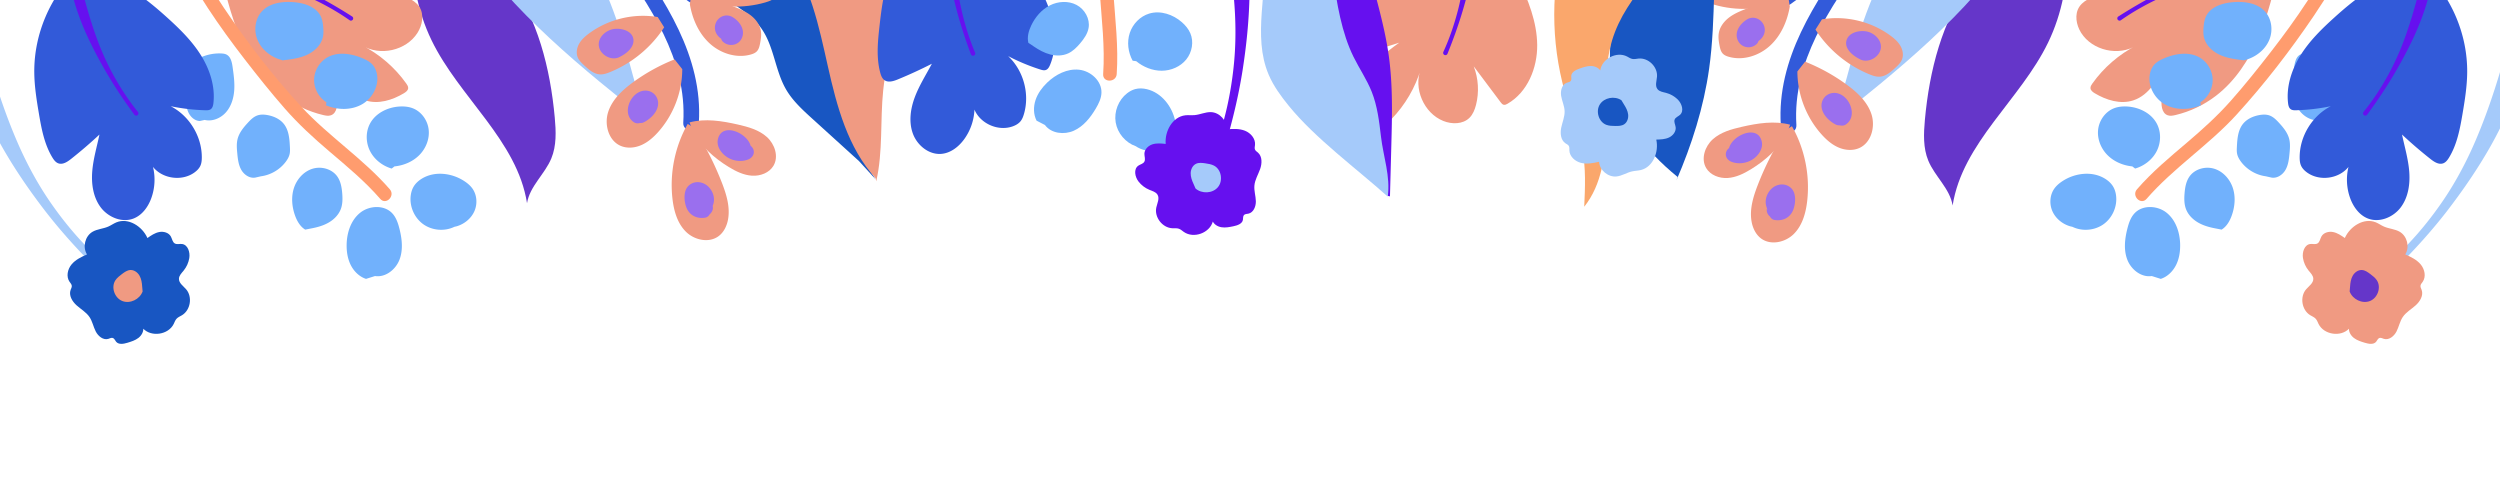 <svg xmlns="http://www.w3.org/2000/svg" viewBox="0 0 1776.182 348.643">
  <style>
    .st0{fill:#1856c2}
    .st1{fill:#f09a82}
    .st2{fill:#6536c9}
    .st3{fill:#a5cafa}
    .st4{fill:#6610ef}
    .st5{fill:#71b1fc}
    .st6{fill:#ff9c6e}
    .st7{fill:#325ad9}
    .st8{fill:#325ada}
    .st9{fill:#9a6fee}

    #flower1 .st4{
      animation-name: flowerRotate;
      animation-duration: 4s;
      animation-timing-function: linear;
      transform-box: fill-box;
      transform-origin: 50%;
      animation-iteration-count: infinite;
      animation-delay: 2s;
    }
    @keyframes flowerRotate{
      35%{
        transform: rotate(120deg);
        <!-- fill: #1856c2; -->
      }
      75%{
        transform: rotate(240deg);
        <!-- fill: #1856c2; -->
      }
      100%{
        transform: rotate(360deg);
        <!-- fill: #6610ef; -->
      }
    }

    #flower2 .st3{
        animation-name: flowerRotate;
        animation-duration: 6s;
        animation-timing-function: linear;
        transform-box: fill-box;
        transform-origin: 50%;
        animation-iteration-count: infinite;      
        animation-delay: 3s;
    }

    #flower3 .st1, #flower4 .st0{
        animation-name: flowerRotate;
        animation-duration: 8s;
        animation-timing-function: linear;
        transform-box: fill-box;
        transform-origin: 50%;
        animation-iteration-count: infinite;      
        animation-delay: 3s;
    }

  </style>
  <g id="Layer_1">
    <path class="st0" d="M610.298 114.448a4738230.746 4738230.746 0 0 0-33.181-30.116c-6.904-6.266-13.919-12.668-18.609-20.727-7.89-13.558-8.526-30.658-17.613-43.445-7.409-10.425-19.336-16.464-29.511-24.213-12.028-9.161-21.788-20.912-31.436-32.553-4.813-5.807-9.684-11.707-12.774-18.588-2.623-5.84-3.871-12.188-5.022-18.486-8.672-47.456-12.94-95.715-12.731-143.956 11.095 55.327 49.652 101.099 91.567 138.879 8.665 7.81 17.654 15.536 23.972 25.343 4.951 7.685 8.082 16.382 10.932 25.068a499.507 499.507 0 0 1 17.282 68.877c2.257 12.791 4.021 25.695 7.297 38.263 4.483 17.198 11.798 33.655 21.562 48.506"/>
    <path class="st1" d="M622.526 128.815c4.893-21.08 2.732-43.113 4.963-64.638 2.804-27.056 12.559-53.513 10.981-80.668-2.332-40.134-29.532-75.33-62.529-98.295-17.755-12.357-37.309-21.912-55.346-33.854-28.779-19.055-53.51-44.194-72.091-73.281-5.965 9.907-2.826 22.57.681 33.59 11.428 35.909 25.655 72.162 51.677 99.418 18.251 19.118 41.741 33.169 57.469 54.411 17.359 23.446 23.438 53.086 29.826 81.551s14.195 58.052 33.917 79.548"/>
    <path class="st2" d="M1458.388-105.687c12.817 44.539 16.927 94.154-3.247 135.879-19.646 40.633-60.88 71.211-67.854 115.803-1.91-12.01-12.625-20.6-17.275-31.837-3.747-9.055-3.325-19.239-2.432-28.998 3.199-34.991 12.119-70.44 32.892-98.778 10.828-14.771 24.538-27.168 36.324-41.187 11.786-14.018 21.913-30.469 23.427-48.721"/>
    <path class="st3" d="M1304.231 81.631c5.928-17.548 10.029-35.656 15.406-53.38 10.271-33.855 25.692-66.972 50.609-92.087 24.917-25.115 60.449-41.327 95.566-37.035-10.494 20.434-21.018 40.921-33.783 60.02-34.586 51.75-84.163 91.318-132.921 130.009"/>
    <path class="st1" d="M1619.423-23.588c-3.943 16.93-7.917 33.957-14.695 49.964-6.778 16.007-16.572 31.098-30.356 41.688-8.486 6.519-18.366 11.214-28.779 13.677-1.772.419-3.656.77-5.385.2-4.617-1.522-4.914-7.855-4.323-12.68l3.094-25.271c-5.216 11.214-11.643 23.542-23.411 27.348-9.082 2.937-19.106-.172-27.294-5.079-1.409-.844-2.933-1.978-3.049-3.616-.083-1.183.612-2.265 1.298-3.232 8.117-11.447 19.047-20.883 31.555-27.242-12.649 8.049-31.492 3.824-39.493-8.856-3.506-5.556-4.872-13.127-1.217-18.587 1.949-2.91 5.051-4.845 8.23-6.316 8.429-3.901 18.082-5.105 27.211-3.393l-28.532-14.146c-.873-.433-1.814-.936-2.189-1.835-.363-.87-.09-1.863.22-2.753 5.396-15.459 21.131-25.556 37.262-28.369 16.13-2.813 32.679.497 48.482 4.783 17.219 4.67 34.321 10.612 49.242 20.393"/>
    <path class="st4" d="M1505.031 11.711c8.998-5.731 18.195-11.128 27.697-15.991 9.499-4.857 19.23-9.33 29.247-13.197 10.013-3.867 20.378-6.937 30.965-8.918 2.652-.458 5.31-.891 7.975-1.269a211.44 211.44 0 0 1 8.042-.732 171.159 171.159 0 0 1 8.078-.13c2.7.141 5.391.274 8.076.624.892.116 1.521.934 1.405 1.826-.088.678-.581 1.203-1.204 1.366l-.06.015c-2.601.677-5.197 1.138-7.784 1.606a165.585 165.585 0 0 1-7.738 1.41 200.73 200.73 0 0 1-7.71 1.359c-2.56.501-5.125.946-7.696 1.366-10.245 1.892-20.445 4.126-30.548 6.917-10.099 2.791-20.036 6.329-29.58 10.764-9.541 4.429-18.763 9.605-27.38 15.652-.726.509-1.728.334-2.237-.392-.509-.726-.334-1.728.392-2.237a1.464 1.464 0 0 1 .06-.04z"/>
    <path class="st5" d="M1528.775 196.115c-7.439 1.139-14.659-4.574-17.367-11.596-2.708-7.022-1.8-14.92.066-22.21.993-3.882 2.324-7.834 5.058-10.763 5.726-6.133 16.348-5.617 22.867-.334 6.519 5.283 9.362 14.05 9.535 22.438.103 5.018-.658 10.136-2.903 14.625-2.245 4.489-6.087 8.301-10.858 9.861M1573.845 162.245c-4.276-.805-8.535-2.008-12.287-4.212-3.753-2.203-6.986-5.49-8.503-9.569-1.299-3.494-1.28-7.332-.984-11.047.336-4.2 1.07-8.539 3.486-11.99 3.775-5.394 11.328-7.479 17.619-5.538 6.291 1.94 11.158 7.414 13.199 13.673 2.04 6.259 1.467 13.176-.72 19.386-1.413 4.013-3.64 7.964-7.271 10.182M1649.809 85.209c-5.461 1.299-11.377-1.19-15.096-5.395-3.719-4.204-5.462-9.864-5.889-15.461-.427-5.597.357-11.208 1.139-16.767.477-3.388 1.305-7.29 4.361-8.829 1.154-.581 2.476-.723 3.767-.777 6.354-.266 12.776 1.413 18.187 4.753 1.876 1.158 3.659 2.538 4.934 4.337 2.354 3.321 2.705 7.629 2.744 11.699a107.453 107.453 0 0 1-.643 12.815c-.352 3.193-.875 6.452-2.456 9.247-1.581 2.796-4.432 5.071-7.643 5.137M1470.755 160.77c-5.445-1.6-10.264-5.5-12.565-10.688s-1.878-11.597 1.44-16.201c1.536-2.131 3.605-3.828 5.807-5.261 8.865-5.766 20.997-7.224 30.027-1.72 2.427 1.479 4.605 3.447 6.011 5.917 1.06 1.862 1.657 3.964 1.929 6.089.987 7.713-2.552 15.839-8.87 20.371-6.319 4.532-15.151 5.278-22.14 1.871M1514.955 118.221c-6.569-.648-13.015-3.359-17.663-8.046s-7.343-11.405-6.644-17.968 4.996-12.759 11.123-15.213c3.098-1.241 6.512-1.53 9.841-1.305 8.295.56 16.701 4.697 20.663 12.007 3.237 5.97 3.111 13.529.053 19.592-3.058 6.063-8.863 10.577-15.383 12.475M1594.442 42.873c-5.877-.693-11.864-1.417-17.248-3.873-5.384-2.456-10.166-6.973-11.405-12.759-.502-2.345-.407-4.777-.194-7.166.222-2.482.58-4.995 1.617-7.262 3.195-6.986 11.731-9.678 19.39-10.274 8-.623 16.857.549 22.38 6.37 4.904 5.17 6.043 13.315 3.47 19.96-2.573 6.645-8.471 11.719-15.191 14.09M1563.591 74.825c-8.267 3.453-18.189 3.648-25.903-.909-7.714-4.556-12.451-14.324-9.869-22.903.528-1.756 1.343-3.442 2.526-4.843 1.836-2.173 4.44-3.539 7.052-4.665 8.025-3.459 17.672-5.024 25.269-.705 5.553 3.157 9.244 9.354 9.374 15.74.13 6.386-3.304 12.729-8.723 16.11M1609.793 125.248c-6.974-.928-13.511-4.788-17.691-10.447-1.253-1.697-2.317-3.586-2.718-5.657-.295-1.522-.222-3.089-.148-4.637.28-5.799.733-12.023 4.381-16.54 2.76-3.417 7.021-5.345 11.335-6.17 2.468-.472 5.078-.611 7.445.233 2.679.955 4.767 3.056 6.695 5.146 3.133 3.396 6.197 7.111 7.326 11.591.835 3.315.543 6.798.218 10.201-.387 4.055-.854 8.244-2.894 11.769-2.04 3.525-6.094 6.219-10.082 5.39"/>
    <path class="st6" d="M1525.057 141.308c19.196-22.096 44.139-38.146 63.851-59.744 19.985-21.896 38.451-45.868 55.061-70.409 9.635-14.236 18.447-29.007 26.077-44.416 2.74-5.533-5.559-10.415-8.311-4.858-13.222 26.703-30.042 51.397-48.287 74.896-9.187 11.833-18.567 23.597-28.501 34.814-9.531 10.763-20.109 20.33-31.053 29.623-12.408 10.536-24.939 20.965-35.644 33.288-4.045 4.657 2.734 11.492 6.806 6.806z"/>
    <path class="st7" d="M1720.46-21.605c-13.086 2.591-25.698 7.561-37.033 14.595-9.059 5.621-17.26 12.514-25.167 19.665-8.847 8.001-17.459 16.467-23.776 26.585-6.318 10.118-10.226 22.118-8.887 33.971.185 1.64.575 3.444 1.923 4.395 1.082.763 2.507.772 3.83.734a142.096 142.096 0 0 0 24.628-2.877c-13.313 6.83-22.215 21.497-22.128 36.46.011 1.949.173 3.942.96 5.725.866 1.962 2.434 3.54 4.162 4.811 8.841 6.504 22.692 4.691 29.559-3.871-1.805 7.351-1.362 15.238 1.255 22.34 2.261 6.136 6.454 11.936 12.546 14.314 8.282 3.233 18.172-.932 23.453-8.083 5.281-7.151 6.617-16.56 5.9-25.421-.717-8.861-3.288-17.45-5.12-26.149a322.031 322.031 0 0 0 20.271 17.41c2.597 2.049 5.867 4.174 8.974 3.042 1.885-.687 3.162-2.427 4.205-4.141 5.7-9.376 7.757-20.454 9.589-31.273 1.643-9.701 3.191-19.465 3.27-29.304.218-27.296-11.502-54.479-31.501-73.058"/>
    <path class="st4" d="M1679.229 79.534c6.618-8.186 12.408-17.036 17.474-26.255 5.072-9.221 9.277-18.895 12.746-28.782 3.47-9.89 6.391-19.915 8.974-30.008.595-2.537 1.212-5.066 1.885-7.586a200.792 200.792 0 0 1 1.88-7.6 165.614 165.614 0 0 1 1.931-7.625c.643-2.55 1.278-5.108 2.131-7.658l.019-.057c.286-.853 1.209-1.314 2.062-1.029.648.217 1.069.802 1.11 1.445.167 2.703.117 5.397.074 8.1a171.017 171.017 0 0 1-.678 8.05 212.019 212.019 0 0 1-1.276 7.974c-.557 2.633-1.171 5.255-1.807 7.87-2.695 10.428-6.461 20.561-10.999 30.289-4.538 9.732-9.661 19.136-15.151 28.284-5.497 9.15-11.505 17.96-17.834 26.548-.526.714-1.531.867-2.245.341-.714-.526-.867-1.531-.341-2.245a2.473 2.473 0 0 1 .044-.057z"/>
    <path class="st3" d="M1698.633 185.344c13.117-11.725 24.686-25.159 34.804-39.53 10.169-14.355 18.51-29.926 25.402-45.977 6.881-16.073 12.546-32.517 17.495-49.126.562-2.093 1.131-4.184 1.735-6.264.581-2.087 1.206-4.164 1.842-6.238a281.604 281.604 0 0 1 3.527-12.549c1.071-4.213 2.267-8.414 3.59-12.62 1.138-4.236 2.367-8.477 3.94-12.721l.054-.145c.617-1.663 2.464-2.511 4.127-1.895 1.204.446 1.98 1.541 2.084 2.741.385 4.561.425 9.124.374 13.693-.26 4.536-.65 9.077-1.163 13.606a305.037 305.037 0 0 1-2.389 13.44c-.539 2.209-1.091 4.417-1.686 6.613-.572 2.203-1.179 4.396-1.793 6.587-5.21 17.451-12.68 34.174-21.668 49.903-8.978 15.75-19.244 30.615-30.183 44.855-10.989 14.223-23.033 27.54-35.764 40.212-1.234 1.229-3.23 1.226-4.459-.008-1.229-1.233-1.226-3.23.008-4.459a3.884 3.884 0 0 1 .124-.117z"/>
    <path class="st4" d="M864.665 100.822c5.888-16.578 9.598-33.916 11.585-51.379 2.039-17.473 1.892-35.137.243-52.527-1.669-17.404-4.583-34.551-8.205-51.498-.51-2.106-1.014-4.213-1.481-6.329-.491-2.11-.939-4.232-1.374-6.358a281.083 281.083 0 0 1-2.922-12.703 234.788 234.788 0 0 1-2.902-12.796c-1.033-4.262-1.988-8.574-2.643-13.053l-.022-.153c-.256-1.755.958-3.385 2.713-3.642 1.27-.186 2.477.403 3.143 1.406 2.524 3.818 4.748 7.802 6.894 11.836a246.467 246.467 0 0 1 5.504 12.498 305.455 305.455 0 0 1 4.349 12.94c.587 2.197 1.161 4.399 1.692 6.612.555 2.207 1.074 4.423 1.585 6.64 3.796 17.812 5.261 36.069 4.915 54.181-.326 18.126-2.206 36.094-4.977 53.836-2.822 17.75-7.005 35.212-12.101 52.437-.493 1.67-2.246 2.624-3.917 2.131-1.67-.493-2.624-2.246-2.131-3.916a3.768 3.768 0 0 1 .053-.163z"/>
    <path class="st8" d="M1276.283 88.754c-2.812-44.962 23.99-83.375 48.742-118.345 4.126-5.829-5.474-11.368-9.564-5.59-25.892 36.581-53.192 76.972-50.255 123.935.443 7.08 11.522 7.13 11.076-0z"/>
    <path class="st8" d="M1272.42 2.736a393.782 393.782 0 0 1 50.268-31.186c6.324-3.293.73-12.855-5.59-9.564a393.77 393.77 0 0 0-50.268 31.186c-5.7 4.16-.18 13.775 5.59 9.564z"/>
    <path class="st1" d="M1269.632 94.494c-5.695 10.88-15.191 19.394-25.674 25.791-5.053 3.084-10.558 5.783-16.465 6.17-5.907.387-12.3-1.981-15.314-7.077-3.856-6.519-.914-15.371 4.724-20.429 5.638-5.058 13.266-7.171 20.652-8.849 11.262-2.557 23.099-4.457 34.267-1.516"/>
    <path class="st1" d="M1273.131 89.67c9.066 16.012 12.912 34.925 10.82 53.205-.974 8.513-3.439 17.302-9.506 23.352-6.068 6.05-16.517 8.304-23.345 3.127-3.747-2.841-5.87-7.419-6.669-12.052-1.503-8.721 1.214-17.59 4.412-25.841a212.216 212.216 0 0 1 20.186-39.325M1276.994 50.767c.038 16.277 6.234 32.467 17.072 44.611 3.403 3.813 7.325 7.29 12.006 9.34 4.681 2.05 10.215 2.539 14.883.46 8.504-3.787 11.539-15.104 8.681-23.963-2.858-8.859-10.088-15.578-17.603-21.072-9.113-6.662-19.076-12.162-29.57-16.323M1289.848 21.03c9.162 14.197 22.781 25.47 38.439 31.819 2.282.925 4.682 1.761 7.141 1.635 4.363-.223 7.953-3.357 11.162-6.322 1.809-1.672 3.67-3.416 4.634-5.683 1.345-3.163.688-6.915-1.03-9.893s-4.378-5.293-7.151-7.324c-13.794-10.104-31.735-14.357-48.597-11.517M1271.599 4.644c-1.772 10.423-6.247 20.65-14.028 27.808-7.781 7.158-19.141 10.81-29.306 7.901-1.556-.445-3.124-1.069-4.245-2.236-1.42-1.479-1.914-3.595-2.304-5.608-.586-3.019-1.068-6.13-.524-9.157.83-4.617 3.999-8.549 7.801-11.297 3.801-2.749 8.229-4.476 12.602-6.174l17.572-6.824c3.612-1.403 7.508-2.828 11.273-1.909"/>
    <path class="st1" d="M1266.484 1.281c-15.381 5.914-32.7 6.654-48.53 2.072-3.277-.948-6.723-2.295-8.577-5.159-1.726-2.666-1.694-6.078-1.395-9.24.339-3.583.987-7.252 2.929-10.282 2.504-3.906 6.946-6.294 11.52-7.078 4.573-.783 9.283-.112 13.772 1.059 14.496 3.781 27.523 12.94 35.986 25.302"/>
    <path class="st9" d="M1260.741 156.297c5.822.909 11.065-1.525 13.283-7.178 1.675-4.271 2.261-11.211-.935-14.892-3.96-4.561-10.762-3.951-14.798.191-1.96 2.012-3.309 4.612-3.698 7.394-.208 1.484-.174 2.959.224 4.416.166.609.412 1.644.839 2.117.661.733-.494.817.092-.709l1.424-2.444-.394.418c-4.889 5.183 2.929 13.03 7.832 7.832 1.955-2.072 2.721-4.763 1.972-7.55a36.782 36.782 0 0 0-.844-2.062c-.379-.827-.458-.958-.236-.392.115-.48.84-1.157.893-1.471-.103.622-2.095-1.578-2.219-1.411-.372.501-.019 2.571-.121 3.244-.082.538-.205 1.289-.512 1.729-.3.431.108.08.144.086-2.951-.461-5.956.753-6.812 3.868-.722 2.628.895 6.348 3.868 6.812zM1230.222 114.972c4.605 1.778 10.024 1.143 14.275-1.298 4.429-2.543 8.43-7.833 7.162-13.2-3.007-12.737-22.079-3.872-23.399 5.635-.411 2.958.719 5.947 3.868 6.812 2.589.711 6.398-.886 6.812-3.868.211-1.516.656-2.062 2.048-2.857.54-.308 1.798-.505 2.182-.863.936-.871-1.691-3.091-2.518-2.765-.097.038-.983 1.053-1.115 1.153-.622.469-1.306.765-2.047.972-1.555.434-2.819.18-4.324-.401-2.791-1.078-6.076 1.189-6.812 3.868-.86 3.128 1.067 5.731 3.868 6.812zM1244.968 30.878c4.855-.772 9.157-4.973 8.856-10.082-.371-6.312-7.281-10.418-12.801-6.877-4.367 2.802-8.282 7.766-6.877 13.258 1.615 6.311 8.987 8.419 13.801 4.247 2.261-1.96 2.009-5.823 0-7.832-2.243-2.243-5.565-1.965-7.832 0 1.318-1.142 4.361-1.457 4.766.92.064.376-.117.601-.116.895.362-.556.401-.654.116-.294.255-.29.524-.567.806-.83.257-.243 1.261-1.099 1.249-1.05-.297 1.264-5.018-.251-4.004-2.726.281-.687 1.048-.715.214-.525 1.08-.246-.928.184-1.124.215-2.956.47-4.597 4.158-3.868 6.812.865 3.148 3.847 4.339 6.812 3.868zM1228.037-2.351c5.159 3.093 12.373 3.166 15.921-2.394 3.673-5.756.29-11.485-5.265-14.067-5.235-2.433-12.464-5.28-16.134 1.092-3.337 5.794.844 11.139 5.564 14.282 2.491 1.658 6.13.488 7.577-1.987 1.587-2.714.51-5.915-1.987-7.577-.057-.038-1.689-1.117-1.569-1.241.173-.178.34 1.162.235 1.542-.541 1.271-1.573 1.953-3.095 2.046a39.072 39.072 0 0 1 1.611.526c.751.263 1.484.551 2.207.88.327.148 2.003 1.283 2.285 1.194-1.264.398-.593-2.81-.595-2.864-.005-.102.349-.12.284-.291.115.303-1.611-.801-1.45-.704-6.128-3.674-11.704 5.898-5.59 9.564zM1311.333 88.496c9.439-6.206 1.976-22.873-8.486-22.485-5.774.214-9.708 5.439-8.509 11.054 1.054 4.935 5.338 8.991 9.634 11.285 6.285 3.357 11.886-6.2 5.59-9.564-1.377-.735-2.725-1.593-3.695-2.848-.037-.047-.753-1.127-.697-1.154-.463.224-.369 1.876-1.397 2.182-.024.007-1.282.141-1.063-.133.085-.107.866 1.05.816.975.396.594.698 1.268.991 1.915.674 1.489-.478.329 1.226-.791-2.496 1.641-3.553 4.899-1.987 7.577 1.451 2.481 5.067 3.637 7.577 1.987zM1322.265 42.478c5.35 2.191 12.306-1.649 13.784-7.084 1.718-6.313-4.157-12.01-9.952-13.059-5.287-.958-13.035.775-14.333 6.869-1.255 5.894 5.324 10.881 10.002 13.008 2.721 1.237 5.959.779 7.577-1.987 1.391-2.378.749-6.333-1.987-7.577-1.23-.559-4.602-2.09-4.912-3.445v2.944c-.314 1.819-1.434.766.195.948.765.085 1.447.281 2.176.402-.191-.032.678.407.563.438-.191.051.467-1.946.443-2.079-.112-.615.418.118-.406.123-.088.001 1.562.542-.206-.182-2.769-1.134-6.087 1.23-6.812 3.868-.872 3.175 1.089 5.674 3.868 6.812z"/>
    <g>
      <path class="st2" d="M303.336-107.323c-12.817 44.539-16.927 94.154 3.247 135.879 19.646 40.633 60.88 71.211 67.854 115.803 1.91-12.01 12.625-20.6 17.275-31.837 3.747-9.055 3.325-19.239 2.432-28.998-3.199-34.991-12.119-70.44-32.892-98.778-10.828-14.771-24.538-27.168-36.324-41.187-11.786-14.018-21.913-30.469-23.427-48.721"/>
    </g>
    <g>
      <path class="st3" d="M457.493 79.994c-5.928-17.548-10.029-35.656-15.406-53.38-10.271-33.855-25.692-66.972-50.609-92.087-24.917-25.115-60.449-41.327-95.567-37.035 10.494 20.434 21.019 40.921 33.783 60.02C364.28 9.262 413.857 48.829 462.615 87.52"/>
    </g>
    <g>
      <path class="st8" d="M496.517 87.117c2.938-46.962-24.362-87.355-50.255-123.935-4.085-5.772-13.694-.245-9.564 5.59C461.451 3.742 488.254 42.155 485.441 87.117c-.445 7.118 10.632 7.092 11.076 0z"/>
      <path class="st8" d="M494.894-8.464a393.775 393.775 0 0 0-50.268-31.186c-6.314-3.288-11.921 6.266-5.59 9.564a393.77 393.77 0 0 1 50.268 31.186c5.764 4.207 11.297-5.399 5.59-9.564z"/>
      <path class="st1" d="M492.092 92.858c5.695 10.88 15.191 19.394 25.674 25.791 5.053 3.084 10.558 5.783 16.465 6.17 5.907.387 12.3-1.981 15.314-7.077 3.856-6.519.914-15.371-4.724-20.429-5.638-5.058-13.266-7.171-20.652-8.849-11.262-2.557-23.099-4.457-34.267-1.516"/>
      <path class="st1" d="M488.593 88.033c-9.066 16.012-12.912 34.925-10.82 53.205.974 8.513 3.439 17.302 9.507 23.352 6.068 6.05 16.517 8.304 23.345 3.127 3.747-2.841 5.87-7.419 6.668-12.052 1.503-8.721-1.214-17.59-4.412-25.841a212.219 212.219 0 0 0-20.186-39.325M484.73 49.131c-.038 16.277-6.234 32.467-17.072 44.611-3.403 3.813-7.325 7.29-12.006 9.34-4.681 2.05-10.215 2.539-14.883.46-8.504-3.787-11.539-15.104-8.681-23.963s10.088-15.578 17.603-21.072c9.113-6.662 19.076-12.162 29.57-16.323M471.876 19.393c-9.162 14.197-22.781 25.47-38.439 31.819-2.282.925-4.682 1.761-7.141 1.635-4.363-.223-7.953-3.357-11.162-6.322-1.809-1.672-3.67-3.416-4.634-5.683-1.345-3.163-.688-6.915 1.03-9.893s4.378-5.293 7.151-7.324c13.794-10.104 31.735-14.357 48.597-11.517M490.125 3.007c1.772 10.423 6.247 20.65 14.028 27.808 7.781 7.158 19.141 10.81 29.306 7.901 1.556-.445 3.124-1.069 4.245-2.236 1.42-1.479 1.914-3.595 2.304-5.608.586-3.019 1.068-6.13.524-9.157-.83-4.617-3.999-8.549-7.801-11.297-3.801-2.749-8.229-4.476-12.602-6.174l-17.572-6.824c-3.612-1.403-7.508-2.828-11.273-1.909"/>
      <path class="st1" d="M495.241-.355c15.381 5.914 32.7 6.654 48.53 2.072 3.277-.948 6.723-2.295 8.577-5.159 1.726-2.666 1.694-6.078 1.395-9.24-.339-3.583-.987-7.252-2.929-10.282-2.504-3.906-6.947-6.294-11.52-7.078s-9.283-.112-13.772 1.059c-14.496 3.781-27.523 12.94-35.986 25.302"/>
      <path class="st9" d="M498.039 143.98c.279-.044.148.207.144-.086-.006-.359-.446-1.296-.512-1.729-.102-.673.251-2.743-.121-3.244-.124-.167-2.116 2.033-2.219 1.411.052.314.778.991.893 1.471.221-.566.142-.435-.236.392a36.782 36.782 0 0 0-.844 2.062c-.749 2.787.017 5.478 1.972 7.55 4.901 5.196 12.723-2.647 7.832-7.832l-.394-.418 1.424 2.444c.142.371-.427 1.13-.071 1.071.222-.037.829-1.873.885-2.048.42-1.317.544-2.741.441-4.112-.219-2.916-1.558-5.702-3.525-7.849-3.996-4.362-10.999-5.16-15.07-.472-3.114 3.587-2.63 10.325-1.08 14.533 2.152 5.843 7.429 8.473 13.428 7.537 2.958-.462 4.596-4.164 3.868-6.812-.867-3.155-3.846-4.331-6.812-3.868zM528.558 102.656c-1.505.581-2.769.835-4.324.401-.741-.207-1.425-.503-2.047-.972-.132-.1-1.018-1.115-1.115-1.153-.826-.326-3.453 1.894-2.518 2.765.384.358 1.643.554 2.182.863 1.392.795 1.837 1.341 2.048 2.857.412 2.965 4.199 4.586 6.812 3.868 3.193-.877 4.281-3.838 3.868-6.812-1.32-9.506-20.401-18.371-23.399-5.635-1.244 5.283 2.579 10.37 6.847 13.006 4.261 2.632 9.902 3.303 14.59 1.493 2.788-1.077 4.717-3.722 3.868-6.812-.732-2.665-4.007-4.951-6.812-3.868zM519.7 18.561c-.196-.031-2.204-.462-1.124-.215-.878-.2-.15-.194.144.317 1.496 2.591-3.653 4.133-3.935 2.934-.011-.048.993.807 1.249 1.05.283.263.552.539.806.83-.223-.286-.232-.271-.029.045.191.328.193.332.007.013a1.182 1.182 0 0 1 .022-.659c.378-2.393 3.472-2.041 4.766-.92-2.259-1.958-5.611-2.221-7.832 0-2.001 2.001-2.27 5.864 0 7.832 4.667 4.045 12.033 2.212 13.746-3.967 1.534-5.532-2.326-10.743-6.822-13.537-5.311-3.301-11.831.101-12.702 6.14-.776 5.385 3.607 10 8.757 10.819 2.95.469 5.958-.759 6.812-3.868.724-2.635-.897-6.34-3.868-6.812zM528.097-13.552c.161-.097-1.565 1.008-1.45.704-.055.145.223.177.213.234.011-.063.828 3.347-.524 2.921.283.089 1.959-1.045 2.285-1.194.723-.328 1.456-.617 2.207-.88a39.011 39.011 0 0 1 1.611-.526c-1.33-.013-2.249-.521-2.756-1.522-.066-.106-.665-2.642-.104-2.065.12.123-1.512 1.203-1.569 1.241-2.487 1.655-3.559 4.888-1.987 7.577 1.444 2.47 5.076 3.651 7.577 1.987 4.638-3.087 8.823-8.286 5.689-14.046-3.595-6.608-10.912-3.813-16.259-1.328-5.373 2.497-8.947 8.114-5.429 13.804 3.543 5.729 10.758 5.851 16.084 2.657 6.107-3.662.544-13.242-5.59-9.564zM455.981 77.296c1.704 1.12.551 2.28 1.226.791.293-.646.594-1.324.991-1.915-.024.036.693-1.133.816-.975.217.278-1.04.14-1.063.133-1.053-.314-.908-1.929-1.397-2.182.073.038-.614 1.048-.697 1.154-.976 1.255-2.315 2.111-3.695 2.848-6.289 3.36-.701 12.924 5.59 9.564 4.183-2.234 8.424-6.176 9.558-10.954 1.353-5.698-2.465-11.182-8.433-11.386-10.452-.357-17.943 16.267-8.486 22.485 2.5 1.644 6.123.498 7.577-1.987 1.58-2.702.519-5.929-1.987-7.577zM436.515 30.161c-.627.257-.943.259-.121.215-.131.007-.76-.372-.761-.427l.539.543.104 1.908c-.033-.007.604-.535.633-.539.601-.093 1.11-.419 1.777-.405-.217-.004 1.129.072.886.126 1.05-.236.229 1.948-.292-1.071v-2.944c-.311 1.36-3.674 2.881-4.912 3.445-2.723 1.238-3.387 5.184-1.987 7.577 1.637 2.799 4.844 3.229 7.577 1.987 4.62-2.101 10.545-6.627 10.101-12.272-.518-6.593-9.072-8.623-14.432-7.605-5.686 1.08-11.403 6.426-10.035 12.671 1.239 5.654 8.398 9.712 13.868 7.473 2.766-1.133 4.728-3.681 3.868-6.812-.72-2.619-4.028-5.008-6.812-3.868z"/>
    </g>
    <g>
      <path class="st0" d="M1191.005 128.236c10.956-25.366 19.405-51.944 23.268-79.303 2.56-18.133 3.095-36.483 3.627-54.788.456-15.721.911-31.487-.526-47.148-3.098-33.753-14.95-66.234-30.639-96.279s-35.199-57.901-54.648-85.66c-1.923 1.501-1.937 4.364-1.659 6.788 3.253 28.354 21.833 52.271 32.535 78.728 10.439 25.807 13.316 54.62 8.186 81.982-3.809 20.314-11.848 39.545-18.239 59.2-6.391 19.655-11.191 40.443-8.214 60.895 4.275 29.369 24.135 54.355 47.183 73.053"/>
    </g>
    <g>
      <path d="M1170.31-151.952c5.777 37.16 6.729 75.068 2.826 112.472-.981 9.403-2.315 18.941-6.291 27.519-2.906 6.27-7.13 11.819-10.811 17.669-4.51 7.168-8.235 14.86-10.68 22.968-5.861 19.434-4.155 40.201-4.332 60.499-.176 20.298-2.789 41.852-15.471 57.702.626-13.698 1.242-27.549-1.364-41.012-2.256-11.654-6.866-22.698-10.467-34.009-11.255-35.36-12.515-73.843-3.596-109.864 2.067-8.349 4.674-16.583 8.174-24.44 3.357-7.535 7.514-14.682 11.663-21.812l16.385-28.16c7.768-13.35 15.548-26.72 24.453-39.339" fill="#faa76c"/>
    </g>
    <g>
      <path class="st7" d="M680.944-71.207c11.869 6.09 22.627 14.337 31.591 24.217 7.163 7.896 13.153 16.778 18.788 25.828 6.305 10.126 12.257 20.634 15.548 32.099 3.292 11.465 3.749 24.077-.799 35.105-.629 1.525-1.5 3.154-3.058 3.697-1.25.436-2.622.053-3.884-.347a142.087 142.087 0 0 1-22.887-9.54c10.921 10.228 15.446 26.778 11.247 41.14-.547 1.871-1.251 3.742-2.498 5.24-1.372 1.649-3.314 2.734-5.324 3.481-10.289 3.822-23.107-1.731-27.355-11.851-.286 7.564-2.881 15.025-7.351 21.134-3.861 5.278-9.488 9.7-15.999 10.311-8.851.83-17.215-5.894-20.325-14.222-3.111-8.328-1.808-17.741 1.319-26.063 3.127-8.322 7.96-15.873 12.114-23.733a322.111 322.111 0 0 1-24.278 11.164c-3.06 1.256-6.788 2.4-9.465.456-1.624-1.179-2.373-3.203-2.904-5.138-2.902-10.582-1.833-21.799-.619-32.704 1.089-9.779 2.285-19.592 4.915-29.073 7.297-26.304 26.042-49.215 50.379-61.577"/>
      <path class="st4" d="M689.786 38.559c-3.723-9.998-7.077-20.12-9.845-30.429-2.763-10.305-5.101-20.756-6.788-31.36-1.687-10.601-2.521-21.378-2.244-32.146.107-2.69.239-5.38.427-8.064a211.392 211.392 0 0 1 .967-8.018 170.852 170.852 0 0 1 1.562-7.927c.703-2.61 1.395-5.214 2.3-7.767.3-.848 1.232-1.292 2.08-.992.644.228 1.055.82 1.084 1.463l.002.062c.118 2.685.026 5.32-.057 7.948a165.615 165.615 0 0 1-.24 7.862 200.534 200.534 0 0 1-.283 7.824c-.045 2.608-.147 5.21-.273 7.812-.293 10.415-.241 20.856.375 31.319.617 10.459 1.999 20.917 4.339 31.177 2.336 10.256 5.468 20.357 9.579 30.048.346.817-.035 1.759-.851 2.106-.816.346-1.759-.035-2.105-.851a1.758 1.758 0 0 1-.027-.067z"/>
    </g>
    <g>
      <path class="st1" d="M1045.937-61.066c-15.929 6.958-31.949 13.965-46.455 23.544-14.506 9.578-27.563 21.955-35.466 37.437-4.866 9.531-7.684 20.1-8.21 30.788-.089 1.818-.091 3.735.783 5.331 2.337 4.263 8.618 3.403 13.256 1.943l24.286-7.642c-10.078 7.17-21.03 15.734-22.63 27.998-1.235 9.465 3.647 18.756 9.961 25.913 1.087 1.232 2.479 2.525 4.11 2.34 1.178-.134 2.116-1.014 2.942-1.865 9.778-10.065 17.067-22.53 21.044-35.986-5.612 13.903 1.972 31.662 15.896 37.221 6.102 2.436 13.795 2.401 18.498-2.186 2.507-2.446 3.845-5.849 4.713-9.242 2.302-8.998 1.729-18.709-1.616-27.374 6.368 8.493 12.736 16.987 19.103 25.48.584.779 1.25 1.613 2.203 1.819.921.199 1.848-.25 2.667-.718 14.219-8.12 21.283-25.43 21.113-41.803-.17-16.373-6.436-32.043-13.527-46.802-7.726-16.082-16.681-31.816-29.015-44.708"/>
      <path class="st4" d="M1025.458 36.904c4.378-9.573 7.788-19.583 10.407-29.771 2.623-10.192 4.294-20.607 5.2-31.045.905-10.442 1.246-20.878 1.242-31.297-.054-2.605-.084-5.209-.057-7.816a200.524 200.524 0 0 1-.067-7.829 165.437 165.437 0 0 1-.022-7.866c-.01-2.63-.03-5.266.163-7.947l.004-.06c.065-.898.844-1.573 1.742-1.508.681.049 1.235.512 1.434 1.124.833 2.577 1.453 5.199 2.084 7.828a171.31 171.31 0 0 1 1.342 7.967c.299 2.673.547 5.355.744 8.041.114 2.688.171 5.381.204 8.073-.021 10.771-1.153 21.521-3.133 32.071-1.98 10.554-4.606 20.936-7.653 31.16-3.052 10.228-6.684 20.254-10.682 30.145-.332.822-1.268 1.22-2.09.888-.822-.332-1.22-1.268-.888-2.09a1.769 1.769 0 0 1 .029-.066z"/>
    </g>
    <g>
      <path class="st5" d="M742.401 88.806c4.458 6.063 13.604 7.124 20.482 4.07 6.878-3.054 11.818-9.284 15.65-15.76 2.041-3.449 3.893-7.185 4.028-11.19.284-8.386-7.596-15.527-15.942-16.397-8.345-.869-16.553 3.323-22.604 9.136-3.619 3.477-6.698 7.636-8.282 12.399-1.584 4.763-1.56 10.175.713 14.65M734.452 32.991c3.595 2.452 7.458 4.611 11.67 5.704 4.212 1.093 8.822 1.053 12.778-.761 3.388-1.554 6.088-4.282 8.503-7.121 2.731-3.208 5.277-6.797 6.008-10.946 1.141-6.484-2.729-13.297-8.551-16.37-5.822-3.073-13.134-2.64-19.001.346-5.867 2.986-10.349 8.285-13.191 14.223-1.837 3.838-3.053 8.207-2.053 12.342M808.429 104.805c4.983 2.716 11.149 3.362 16.443 1.318 5.294-2.044 9.524-6.878 10.431-12.479.42-2.593.155-5.256-.391-7.826-2.197-10.344-9.749-19.95-20.028-22.438-2.762-.668-5.694-.816-8.435-.062-2.066.568-3.973 1.633-5.668 2.945-6.149 4.76-9.389 13.01-8.121 20.681 1.268 7.672 6.989 14.442 14.342 16.97M807.229 43.463c5.105 4.184 11.582 6.821 18.182 6.791 6.6-.03 13.255-2.879 17.399-8.017 4.144-5.138 5.483-12.558 2.882-18.624-1.315-3.067-3.526-5.684-6.041-7.878-6.265-5.466-15.135-8.479-23.104-6.109-6.509 1.936-11.762 7.373-13.883 13.824s-1.204 13.746 2.067 19.697M803.489-21.61c3.408 8.286 10.29 15.435 18.968 17.663 8.678 2.228 18.932-1.334 23.169-9.229.867-1.616 1.482-3.385 1.635-5.212.237-2.835-.64-5.642-1.692-8.285-3.233-8.119-8.952-16.044-17.379-18.357-6.159-1.691-13.151.085-17.756 4.511s-6.658 11.341-5.214 17.563M735.166-18.59c5.59 4.272 12.942 6.161 19.899 5.112 2.086-.315 4.174-.899 5.921-2.082 1.284-.869 2.34-2.028 3.382-3.176 3.9-4.3 7.979-9.024 8.589-14.798.462-4.368-1.19-8.743-3.659-12.375-1.413-2.078-3.161-4.021-5.432-5.096-2.57-1.217-5.532-1.207-8.373-1.091-4.616.189-9.409.651-13.374 3.023-2.934 1.755-5.189 4.426-7.364 7.063-2.592 3.142-5.222 6.436-6.27 10.372s-.083 8.707 3.324 10.938"/>
      <path class="st6" d="M793.391 52.655c1.34-19.412-1.066-38.706-2.411-58.045-1.302-18.732-.291-37.142 1.596-55.799 3.752-37.105 9.337-74.178 21.282-109.629 1.982-5.883-7.311-8.407-9.281-2.559-12.027 35.696-17.614 73.07-21.446 110.427-1.974 19.241-3.119 38.231-1.775 57.559 1.345 19.339 3.751 38.633 2.411 58.045-.427 6.182 9.2 6.155 9.625-0z"/>
    </g>
    <g>
      <path class="st4" d="M987.539 139.495l.962-36.137c.563-21.154 1.121-42.422-1.761-63.386-5.656-41.148-24.465-80.679-22.33-122.159.56-10.87 2.567-21.691 2.064-32.564-1.075-23.248-14.108-45.242-32.931-58.93s-42.915-19.323-66.106-17.364c16.571 11.788 33.697 24.185 43.469 42.02 12.315 22.474 10.919 49.584 10.767 75.211a626.014 626.014 0 0 0 1.693 49.875c.655 8.862 1.514 17.785 4.138 26.275 2.951 9.55 8.044 18.268 12.859 27.028 19.134 34.817 34.465 71.723 45.634 109.849"/>
    </g>
    <g>
      <path class="st3" d="M985.942 139.657c-22.1-19.815-51.524-41.378-70.248-64.409-5.557-6.835-10.845-14.015-14.307-22.115-11.921-27.889-.211-59.987-3.273-90.162-2.462-24.262-14.463-46.689-17.698-70.86-1.883-14.073-.743-28.368-1.565-42.543-.822-14.175-3.908-28.866-12.916-39.842 10.443 1.966 25.836 7.925 32.526 16.18 24.183 29.841 33.354 55.056 40.742 92.749 7.199 36.732 5.867 88.221 22.462 121.772 4.143 8.375 9.49 16.162 12.934 24.847 3.988 10.059 5.279 20.95 6.535 31.698 1.668 14.278 6.864 28.456 4.809 42.684"/>
    </g>
    <g>
      <path class="st1" d="M155.795-23.588c3.943 16.93 7.917 33.957 14.695 49.964 6.778 16.007 16.572 31.098 30.357 41.688 8.486 6.519 18.366 11.214 28.779 13.677 1.772.419 3.656.77 5.385.2 4.617-1.522 4.914-7.855 4.323-12.68l-3.094-25.271c5.216 11.214 11.643 23.542 23.411 27.348 9.082 2.937 19.107-.172 27.294-5.079 1.409-.844 2.933-1.978 3.049-3.616.083-1.183-.612-2.265-1.298-3.232-8.117-11.447-19.047-20.883-31.555-27.242 12.649 8.049 31.492 3.824 39.493-8.856 3.506-5.556 4.872-13.127 1.217-18.587-1.949-2.91-5.051-4.845-8.23-6.316-8.429-3.901-18.082-5.105-27.211-3.393l28.532-14.146c.873-.433 1.814-.936 2.189-1.835.363-.87.09-1.863-.22-2.753-5.396-15.459-21.131-25.556-37.262-28.369s-32.679.497-48.482 4.783c-17.22 4.67-34.321 10.612-49.242 20.393"/>
      <path class="st4" d="M248.402 14.38c-8.617-6.047-17.839-11.223-27.38-15.652-9.544-4.434-19.481-7.973-29.58-10.764-10.103-2.791-20.302-5.025-30.548-6.917-2.571-.421-5.137-.865-7.696-1.366a200.405 200.405 0 0 1-7.71-1.359 165.637 165.637 0 0 1-7.738-1.41c-2.587-.469-5.183-.929-7.785-1.606l-.058-.015c-.871-.227-1.393-1.117-1.166-1.988.172-.661.728-1.121 1.366-1.205 2.686-.35 5.377-.483 8.076-.624a171.153 171.153 0 0 1 8.078.13c2.683.193 5.365.437 8.043.732 2.664.377 5.322.811 7.975 1.269 10.587 1.981 20.952 5.051 30.965 8.918 10.017 3.867 19.747 8.34 29.247 13.197 9.502 4.863 18.699 10.259 27.697 15.991.748.476.969 1.469.492 2.217-.476.748-1.469.969-2.217.492a1.532 1.532 0 0 1-.06-.04z"/>
      <path class="st5" d="M266.443 196.115c7.439 1.139 14.659-4.574 17.367-11.596 2.708-7.022 1.8-14.92-.066-22.21-.993-3.882-2.324-7.834-5.058-10.763-5.726-6.133-16.348-5.617-22.866-.334s-9.363 14.05-9.535 22.438c-.103 5.018.658 10.136 2.903 14.625 2.245 4.489 6.087 8.301 10.858 9.861M221.373 162.245c4.276-.805 8.535-2.008 12.287-4.212 3.753-2.203 6.986-5.49 8.502-9.569 1.299-3.494 1.28-7.332.984-11.047-.336-4.2-1.07-8.539-3.486-11.99-3.775-5.394-11.328-7.479-17.619-5.538-6.291 1.94-11.158 7.414-13.199 13.673-2.041 6.259-1.466 13.176.72 19.386 1.413 4.013 3.64 7.964 7.271 10.182M145.409 85.209c5.461 1.299 11.377-1.19 15.096-5.395 3.719-4.204 5.462-9.864 5.89-15.461.427-5.597-.357-11.208-1.14-16.767-.477-3.388-1.304-7.29-4.361-8.829-1.154-.581-2.476-.723-3.767-.777-6.354-.266-12.775 1.413-18.187 4.753-1.876 1.158-3.659 2.538-4.934 4.337-2.354 3.321-2.705 7.629-2.744 11.699a107.474 107.474 0 0 0 .643 12.815c.352 3.193.875 6.452 2.457 9.247s4.432 5.071 7.643 5.137M324.464 160.77c5.445-1.6 10.264-5.5 12.565-10.688s1.878-11.597-1.44-16.201c-1.536-2.131-3.605-3.828-5.807-5.261-8.865-5.766-20.997-7.224-30.026-1.72-2.427 1.479-4.605 3.447-6.011 5.917-1.06 1.862-1.657 3.964-1.928 6.089-.987 7.713 2.552 15.839 8.87 20.371 6.319 4.532 15.15 5.278 22.14 1.871M280.263 118.221c6.569-.648 13.015-3.359 17.663-8.046s7.343-11.405 6.644-17.968-4.996-12.759-11.123-15.213c-3.098-1.241-6.512-1.53-9.841-1.305-8.295.56-16.701 4.697-20.663 12.007-3.236 5.97-3.111 13.529-.053 19.592 3.058 6.063 8.863 10.577 15.383 12.475M200.776 42.873c5.877-.693 11.864-1.417 17.248-3.873 5.384-2.456 10.166-6.973 11.405-12.759.502-2.345.407-4.777.194-7.166-.222-2.482-.58-4.995-1.617-7.262-3.195-6.986-11.731-9.678-19.39-10.274-8-.623-16.857.549-22.379 6.37-4.904 5.17-6.043 13.315-3.47 19.96 2.573 6.645 8.471 11.719 15.191 14.09M231.628 74.825c8.267 3.453 18.189 3.648 25.903-.909 7.714-4.556 12.451-14.324 9.869-22.903-.528-1.756-1.343-3.442-2.526-4.843-1.836-2.173-4.44-3.539-7.052-4.665-8.025-3.459-17.672-5.024-25.269-.705-5.553 3.157-9.244 9.354-9.374 15.74-.131 6.386 3.304 12.729 8.723 16.11M185.425 125.248c6.974-.928 13.511-4.788 17.691-10.447 1.254-1.697 2.317-3.586 2.718-5.657.295-1.522.222-3.089.148-4.637-.28-5.799-.733-12.023-4.381-16.54-2.76-3.417-7.021-5.345-11.335-6.17-2.468-.472-5.078-.611-7.445.233-2.679.955-4.767 3.056-6.695 5.146-3.133 3.396-6.197 7.111-7.325 11.591-.835 3.315-.543 6.798-.218 10.201.387 4.055.854 8.244 2.894 11.769 2.04 3.525 6.094 6.219 10.082 5.39"/>
      <path class="st6" d="M276.967 134.502c-18.826-21.67-43.233-37.453-62.699-58.489-20.145-21.772-38.61-45.835-55.183-70.415-9.452-14.019-18.099-28.56-25.603-43.716-2.748-5.551-11.053-.68-8.311 4.858 13.344 26.95 30.373 51.77 48.753 75.505 9.173 11.845 18.544 23.601 28.414 34.875 9.67 11.046 20.385 20.878 31.557 30.374 12.609 10.718 25.381 21.287 36.265 33.816 4.069 4.684 10.853-2.147 6.806-6.806z"/>
      <g>
        <path class="st7" d="M56.769-21.605c13.086 2.591 25.698 7.561 37.033 14.595 9.059 5.621 17.26 12.514 25.167 19.665 8.847 8.001 17.459 16.467 23.776 26.585 6.318 10.118 10.226 22.118 8.887 33.971-.185 1.64-.574 3.444-1.923 4.395-1.082.763-2.506.772-3.83.734a142.093 142.093 0 0 1-24.628-2.877c13.313 6.83 22.215 21.497 22.128 36.46-.011 1.949-.174 3.942-.96 5.725-.866 1.962-2.434 3.54-4.162 4.811-8.841 6.504-22.692 4.691-29.559-3.871 1.805 7.351 1.362 15.238-1.255 22.34-2.261 6.136-6.454 11.936-12.546 14.314-8.281 3.233-18.172-.932-23.453-8.083-5.281-7.151-6.617-16.56-5.9-25.421.717-8.861 3.288-17.45 5.12-26.149a322.087 322.087 0 0 1-20.271 17.41c-2.596 2.049-5.866 4.174-8.974 3.042-1.885-.687-3.162-2.427-4.205-4.141-5.7-9.376-7.757-20.454-9.589-31.273-1.643-9.701-3.191-19.465-3.27-29.304-.218-27.296 11.502-54.479 31.501-73.058"/>
        <path class="st4" d="M95.458 81.496c-6.329-8.588-12.337-17.398-17.833-26.548-5.491-9.148-10.613-18.552-15.151-28.284-4.538-9.728-8.304-19.861-10.999-30.289-.637-2.615-1.25-5.238-1.807-7.87a211.034 211.034 0 0 1-1.276-7.974 171.051 171.051 0 0 1-.678-8.05c-.042-2.703-.092-5.397.075-8.1.055-.898.829-1.581 1.727-1.526.682.042 1.24.498 1.445 1.108l.019.059c.852 2.549 1.488 5.108 2.131 7.658a165.554 165.554 0 0 1 1.932 7.625 200.741 200.741 0 0 1 1.88 7.6c.674 2.519 1.291 5.049 1.885 7.586 2.583 10.093 5.504 20.118 8.974 30.008 3.469 9.886 7.675 19.56 12.746 28.782 5.066 9.219 10.856 18.068 17.474 26.255.558.69.45 1.701-.239 2.258-.69.558-1.701.45-2.258-.239a3.478 3.478 0 0 1-.044-.057z"/>
      </g>
    </g>
    <g>
      <path class="st3" d="M67.721 189.928c-12.732-12.672-24.776-25.989-35.764-40.212-10.94-14.24-21.205-29.106-30.183-44.855-8.988-15.728-16.458-32.452-21.668-49.903-.614-2.191-1.221-4.384-1.793-6.587-.595-2.196-1.147-4.404-1.686-6.613a305.507 305.507 0 0 1-2.389-13.44 246.761 246.761 0 0 1-1.163-13.606c-.051-4.569-.011-9.132.374-13.693.149-1.767 1.702-3.079 3.47-2.93 1.279.108 2.32.952 2.74 2.08l.054.148c1.573 4.244 2.803 8.486 3.94 12.721 1.323 4.206 2.518 8.408 3.59 12.62A281.238 281.238 0 0 1-9.231 38.208c.637 2.075 1.261 4.151 1.843 6.238.604 2.081 1.173 4.172 1.735 6.264 4.948 16.609 10.613 33.053 17.495 49.126 6.892 16.051 15.233 31.623 25.402 45.977 10.118 14.371 21.688 27.806 34.804 39.53 1.298 1.161 1.41 3.154.249 4.452-1.16 1.298-3.153 1.41-4.452.249a3.823 3.823 0 0 1-.124-.117z"/>
    </g>
  </g>
  <g id="Layer_2">
    <g id="flower3">
      <path class="st1" d="M1668.997 233.437c-5.913 6.239-17.939 4.416-21.738-3.295-.613-1.244-1.05-2.611-1.978-3.642-1.051-1.168-2.586-1.747-3.93-2.561-6.056-3.663-7.537-13.078-2.898-18.423 2.038-2.349 5.183-4.385 5.09-7.494-.068-2.297-1.943-4.057-3.388-5.844-2.052-2.536-3.431-5.612-3.959-8.832-.683-4.167 1.044-9.539 5.24-10.008 1.699-.19 3.567.48 5.051-.369 1.687-.965 1.878-3.277 2.826-4.973 1.537-2.752 5.174-3.744 8.268-3.142 3.094.601 5.779 2.45 8.363 4.254 3.673-8.333 13.577-14.61 22.002-11.153 2.028.832 3.825 2.15 5.833 3.03 3.604 1.581 7.781 1.708 11.179 3.692 5.324 3.109 7.215 10.894 3.91 16.099 4.053 1.749 8.192 3.729 11.007 7.129 2.814 3.401 3.917 8.613 1.418 12.252-.64.932-1.517 1.806-1.609 2.933-.082 1.005.489 1.928.832 2.876 1.413 3.907-1.131 8.168-4.221 10.946-3.09 2.778-6.883 4.888-9.201 8.336-2.088 3.106-2.737 6.956-4.453 10.282-1.716 3.326-5.335 6.306-8.917 5.22-1.069-.324-2.165-.994-3.219-.627-1.14.397-1.551 1.765-2.331 2.687-1.841 2.175-5.286 1.539-8.013.713-2.728-.827-5.521-1.686-7.781-3.423-2.26-1.737-3.907-4.566-3.432-7.377"/>
      <path class="st2" d="M1669.357 207.056c2.005 5.585 8.912 8.986 14.432 6.809 5.52-2.178 8.173-9.807 4.89-14.749-1.179-1.775-2.91-3.096-4.609-4.383-1.801-1.365-3.751-2.786-6.008-2.9-2.674-.135-5.157 1.689-6.495 4.007-1.338 2.318-1.724 5.058-1.896 7.729"/>
    </g>
    <g id="flower2">
      <path class="st3" d="M1136.912 50.183c1.038-8.363 11.589-13.919 19.072-10.043 1.208.625 2.347 1.45 3.68 1.724 1.509.31 3.057-.125 4.591-.265 6.91-.631 13.554 5.937 13.002 12.854-.243 3.039-1.54 6.475.341 8.874 1.39 1.773 3.893 2.072 6.073 2.641 3.095.808 5.972 2.433 8.261 4.667 2.963 2.891 4.725 8.136 1.686 10.946-1.231 1.138-3.095 1.696-3.772 3.229-.77 1.743.423 3.678.662 5.569.387 3.066-1.906 5.963-4.697 7.289-2.792 1.325-5.985 1.428-9.074 1.506 1.948 8.713-2.217 19.426-10.877 21.599-2.085.523-4.269.528-6.366 1.001-3.764.849-7.134 3.178-10.97 3.588-6.01.643-12.03-4.402-12.45-10.431-4.216.977-8.634 1.822-12.833.775-4.199-1.047-8.1-4.519-8.245-8.844-.037-1.108.147-2.308-.436-3.251-.52-.84-1.508-1.237-2.33-1.786-3.388-2.262-3.858-7.104-3.035-11.093.823-3.989 2.589-7.861 2.413-11.93-.159-3.666-1.886-7.081-2.466-10.704-.58-3.623.543-8.079 4.001-9.306 1.032-.366 2.287-.474 2.905-1.377.669-.977.197-2.295.277-3.476.188-2.787 3.276-4.289 5.909-5.223 2.633-.934 5.338-1.881 8.132-1.825 2.794.056 5.739 1.331 6.999 3.825"/>
      <path class="st0" d="M1151.972 71.212c-4.83-3.241-12.26-1.908-15.35 3.021-3.089 4.929-.746 12.493 4.72 14.484 1.963.715 4.098.751 6.186.779 2.215.03 4.581.017 6.428-1.206 2.188-1.449 3.088-4.332 2.795-6.94-.292-2.608-1.581-4.994-2.999-7.203"/>
    </g>
    <g id="flower1">
      <path class="st4" d="M861.72 157.236c-2.198 8.31-13.624 12.477-20.656 7.532-1.135-.798-2.174-1.788-3.482-2.248-1.482-.521-3.107-.293-4.677-.362-7.071-.31-12.885-7.862-11.377-14.777.662-3.039 2.445-6.333.874-9.017-1.161-1.983-3.65-2.628-5.776-3.503-3.017-1.242-5.702-3.28-7.709-5.851-2.598-3.329-3.658-8.872-.201-11.295 1.4-.982 3.361-1.289 4.255-2.746 1.017-1.656.077-3.776.095-5.719.029-3.152 2.745-5.766 5.748-6.722 3.003-.956 6.245-.621 9.378-.277-.772-9.074 4.908-19.331 13.959-20.338 2.179-.242 4.388.052 6.572-.138 3.921-.342 7.647-2.233 11.581-2.121 6.163.176 11.555 6.1 11.151 12.253 4.395-.408 8.977-.656 13.077.978 4.1 1.635 7.567 5.68 7.119 10.071-.115 1.125-.465 2.312-.005 3.345.41.921 1.354 1.457 2.11 2.125 3.114 2.751 2.925 7.71 1.545 11.629-1.379 3.919-3.696 7.59-4.076 11.727-.343 3.727.934 7.416 1.023 11.158.089 3.742-1.658 8.092-5.322 8.857-1.093.228-2.377.166-3.126.993-.81.895-.514 2.293-.757 3.476-.572 2.791-3.901 3.885-6.689 4.468-2.79.583-5.654 1.168-8.47.728-2.816-.44-5.618-2.134-6.549-4.827"/>
      <path class="st3" d="M849.385 133.914c4.437 3.939 12.13 3.612 15.929-.946 3.799-4.558 2.469-12.525-2.782-15.287-1.886-.992-4.039-1.321-6.146-1.637-2.235-.334-4.628-.646-6.663.336-2.411 1.164-3.716 3.955-3.778 6.631-.062 2.676.913 5.265 2.042 7.692"/>
    </g>
    <g id="flower4">
      <path class="st0" d="M101.684 233.437c5.913 6.239 17.939 4.416 21.738-3.295.613-1.244 1.05-2.611 1.978-3.642 1.051-1.168 2.586-1.747 3.93-2.561 6.056-3.663 7.537-13.078 2.898-18.423-2.038-2.349-5.183-4.385-5.09-7.494.068-2.297 1.943-4.057 3.388-5.844 2.052-2.536 3.431-5.612 3.959-8.832.683-4.167-1.044-9.539-5.24-10.008-1.699-.19-3.567.48-5.051-.369-1.687-.965-1.878-3.277-2.826-4.973-1.537-2.752-5.174-3.744-8.268-3.142-3.094.601-5.779 2.45-8.363 4.254-3.673-8.333-13.577-14.61-22.002-11.153-2.029.832-3.825 2.15-5.833 3.03-3.604 1.581-7.781 1.708-11.179 3.692-5.324 3.109-7.215 10.894-3.91 16.099-4.053 1.749-8.192 3.729-11.007 7.129-2.814 3.401-3.917 8.613-1.418 12.252.64.932 1.517 1.806 1.609 2.933.082 1.005-.49 1.928-.832 2.876-1.413 3.907 1.131 8.168 4.221 10.946 3.09 2.778 6.883 4.888 9.201 8.336 2.088 3.106 2.737 6.956 4.453 10.282 1.716 3.326 5.335 6.306 8.917 5.22 1.068-.324 2.165-.994 3.219-.627 1.14.397 1.551 1.765 2.331 2.687 1.841 2.175 5.286 1.539 8.013.713 2.728-.827 5.521-1.686 7.781-3.423 2.26-1.737 3.907-4.566 3.432-7.377"/>
      <path class="st1" d="M101.324 207.056c-2.005 5.585-8.912 8.986-14.432 6.809-5.52-2.178-8.173-9.807-4.89-14.749 1.179-1.775 2.91-3.096 4.609-4.383 1.801-1.365 3.751-2.786 6.008-2.9 2.674-.135 5.157 1.689 6.495 4.007 1.338 2.318 1.724 5.058 1.896 7.729"/>
    </g>
  </g>
</svg>
